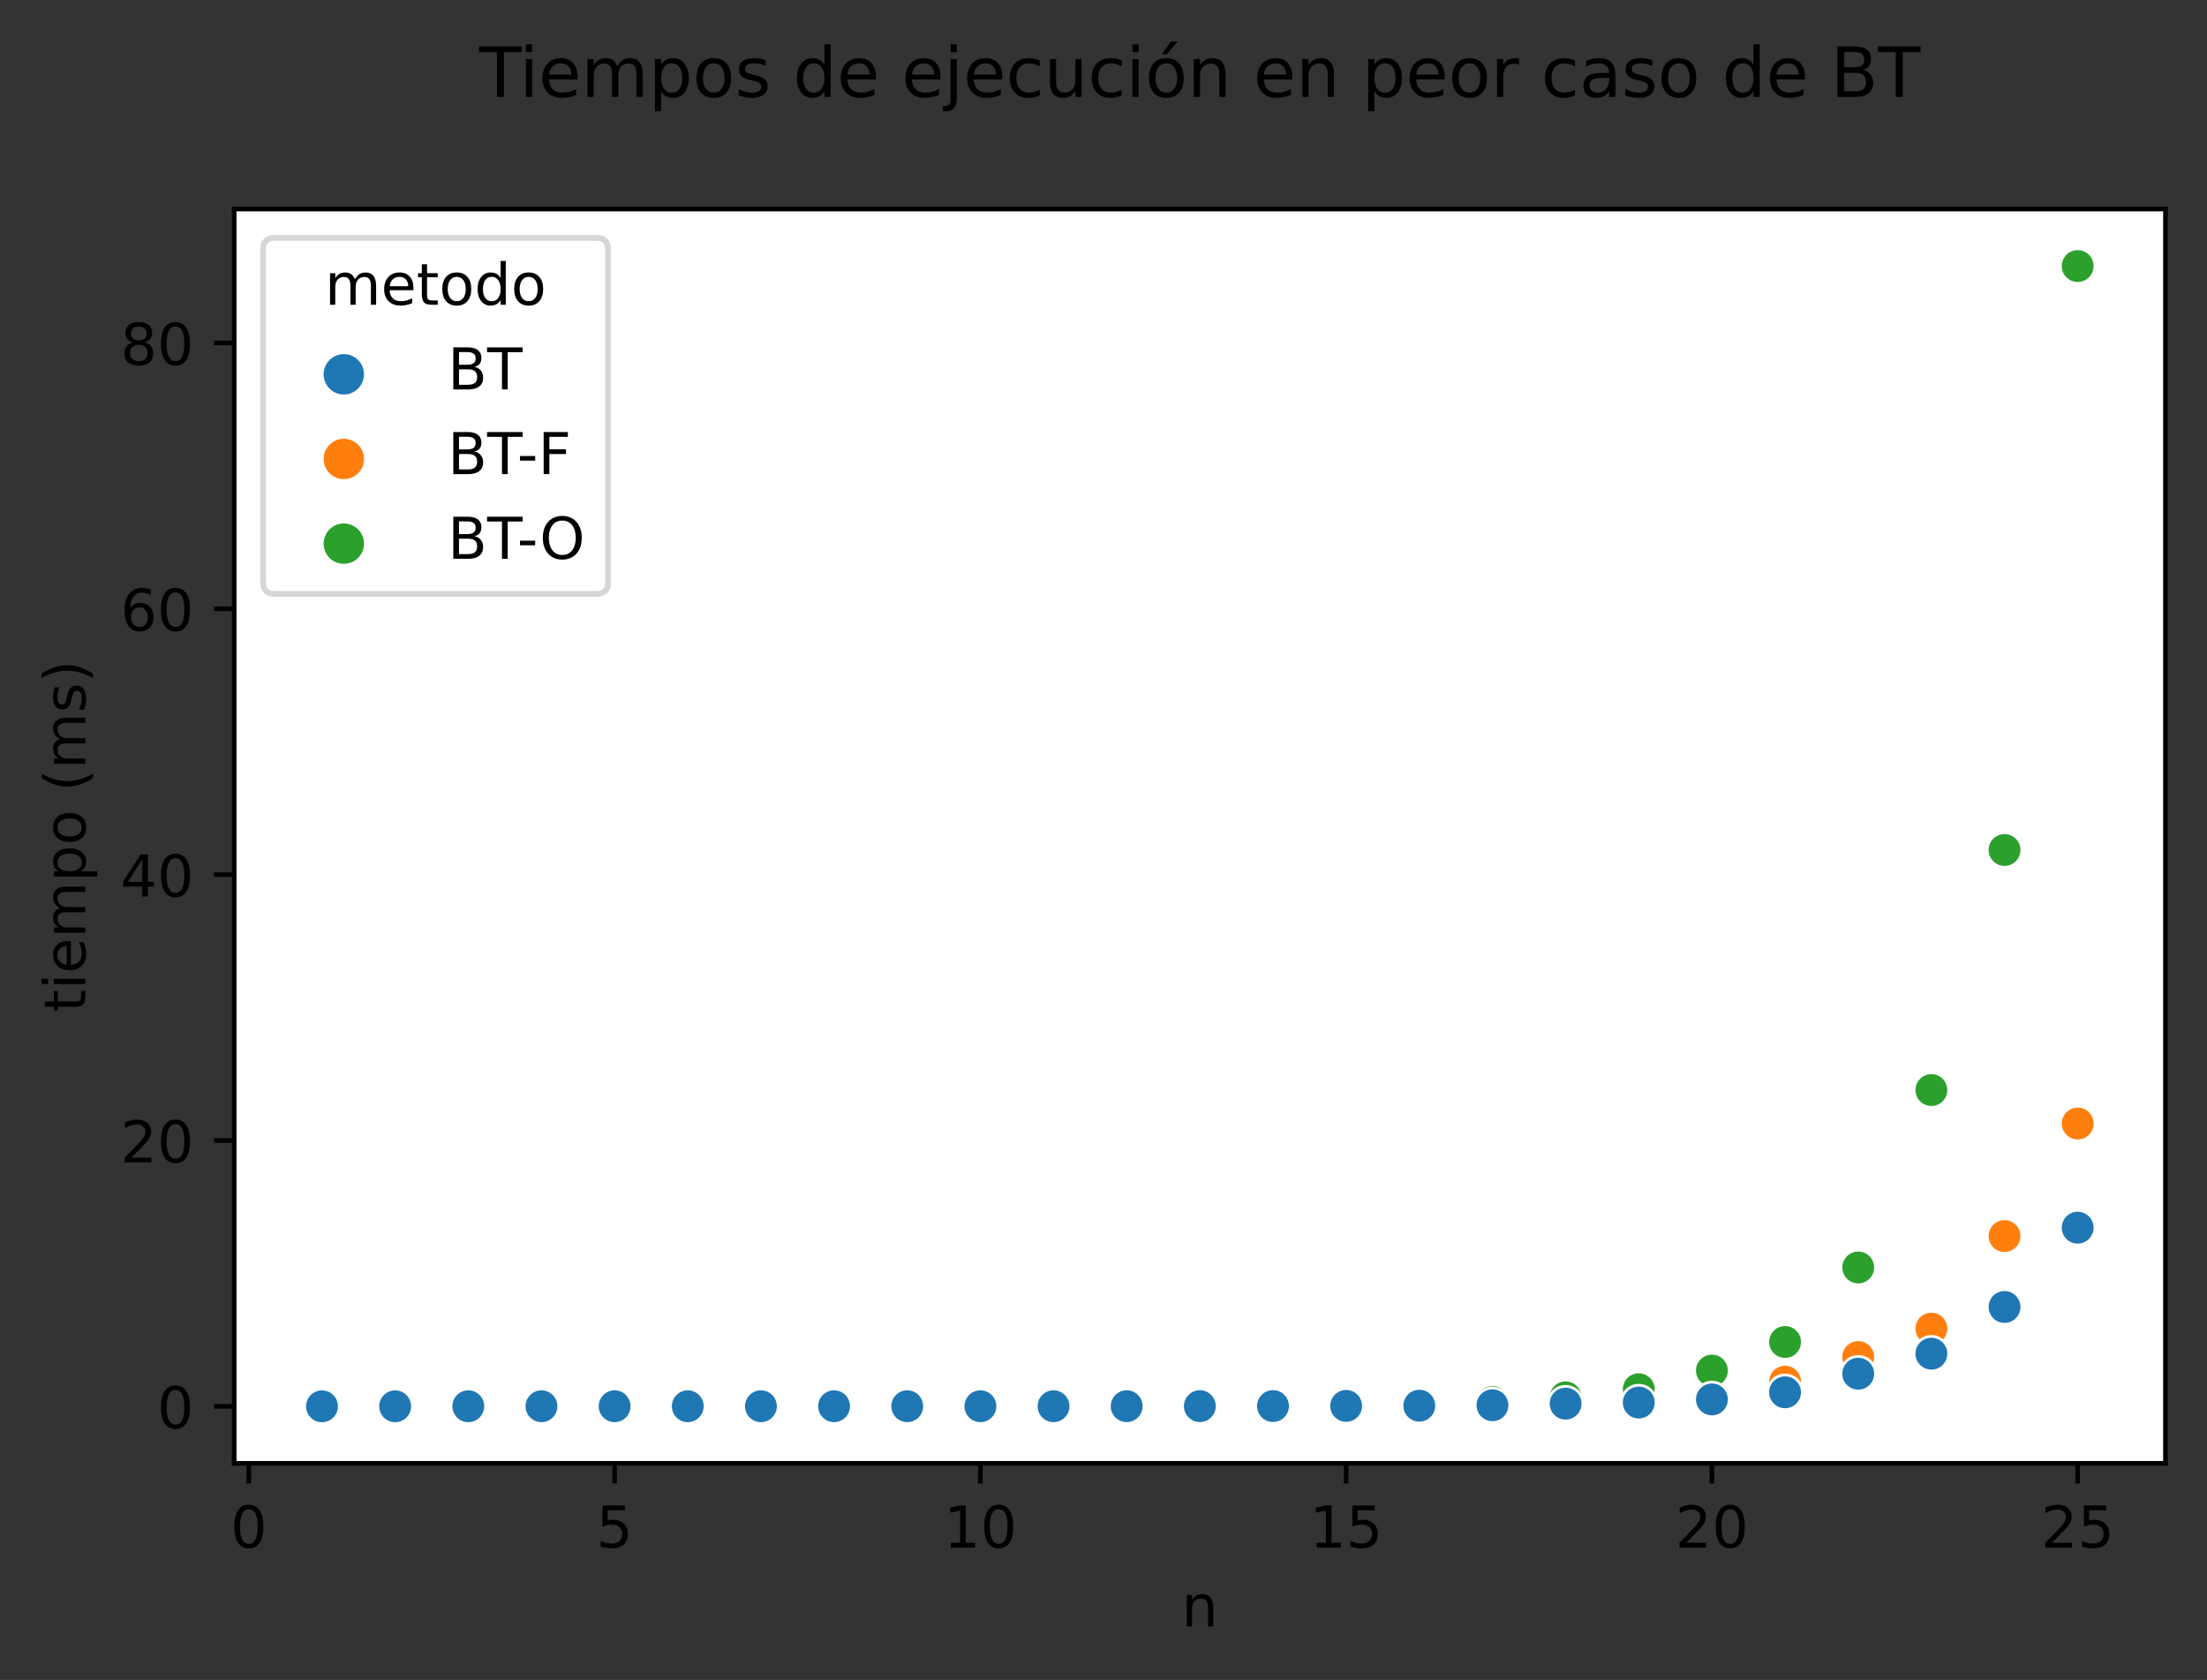 <?xml version="1.0" encoding="utf-8" standalone="no"?>
<!DOCTYPE svg PUBLIC "-//W3C//DTD SVG 1.1//EN"
  "http://www.w3.org/Graphics/SVG/1.1/DTD/svg11.dtd">
<!-- Created with matplotlib (https://matplotlib.org/) -->
<svg height="291.232pt" version="1.1" viewBox="0 0 382.603 291.232" width="382.603pt" xmlns="http://www.w3.org/2000/svg" xmlns:xlink="http://www.w3.org/1999/xlink">
 <rect x="0" y="0" width="382.603" height="291.232" fill="#333333" stroke="none"/>
 <defs>
  <style type="text/css">*{stroke-linecap:butt;stroke-linejoin:round;}</style>
 </defs>
 <g id="figure_1">
  <g id="patch_1">
   <path d="M 0 291.232 
L 382.603 291.232 
L 382.603 0 
L 0 0 
z
" style="fill:none;"/>
  </g>
  <g id="axes_1">
   <g id="patch_2">
    <path d="M 40.603 253.675 
L 375.403 253.675 
L 375.403 36.236 
L 40.603 36.236 
z
" style="fill:#ffffff;"/>
   </g>
   <g id="PathCollection_1">
    <defs>
     <path d="M 0 3 
C 0.796 3 1.559 2.684 2.121 2.121 
C 2.684 1.559 3 0.796 3 -0 
C 3 -0.796 2.684 -1.559 2.121 -2.121 
C 1.559 -2.684 0.796 -3 0 -3 
C -0.796 -3 -1.559 -2.684 -2.121 -2.121 
C -2.684 -1.559 -3 -0.796 -3 0 
C -3 0.796 -2.684 1.559 -2.121 2.121 
C -1.559 2.684 -0.796 3 0 3 
z
" id="C0_0_7892141ce8"/>
    </defs>
    <g clip-path="url(#p5da72003fa)">
     <use style="fill:#1f77b4;stroke:#ffffff;stroke-width:0.48;" x="55.821" xlink:href="#C0_0_7892141ce8" y="243.792"/>
    </g>
    <g clip-path="url(#p5da72003fa)">
     <use style="fill:#1f77b4;stroke:#ffffff;stroke-width:0.48;" x="68.503" xlink:href="#C0_0_7892141ce8" y="243.792"/>
    </g>
    <g clip-path="url(#p5da72003fa)">
     <use style="fill:#1f77b4;stroke:#ffffff;stroke-width:0.48;" x="81.185" xlink:href="#C0_0_7892141ce8" y="243.78"/>
    </g>
    <g clip-path="url(#p5da72003fa)">
     <use style="fill:#1f77b4;stroke:#ffffff;stroke-width:0.48;" x="93.867" xlink:href="#C0_0_7892141ce8" y="243.779"/>
    </g>
    <g clip-path="url(#p5da72003fa)">
     <use style="fill:#1f77b4;stroke:#ffffff;stroke-width:0.48;" x="106.549" xlink:href="#C0_0_7892141ce8" y="243.78"/>
    </g>
    <g clip-path="url(#p5da72003fa)">
     <use style="fill:#1f77b4;stroke:#ffffff;stroke-width:0.48;" x="119.23" xlink:href="#C0_0_7892141ce8" y="243.778"/>
    </g>
    <g clip-path="url(#p5da72003fa)">
     <use style="fill:#1f77b4;stroke:#ffffff;stroke-width:0.48;" x="131.912" xlink:href="#C0_0_7892141ce8" y="243.779"/>
    </g>
    <g clip-path="url(#p5da72003fa)">
     <use style="fill:#1f77b4;stroke:#ffffff;stroke-width:0.48;" x="144.594" xlink:href="#C0_0_7892141ce8" y="243.779"/>
    </g>
    <g clip-path="url(#p5da72003fa)">
     <use style="fill:#1f77b4;stroke:#ffffff;stroke-width:0.48;" x="157.276" xlink:href="#C0_0_7892141ce8" y="243.778"/>
    </g>
    <g clip-path="url(#p5da72003fa)">
     <use style="fill:#1f77b4;stroke:#ffffff;stroke-width:0.48;" x="169.958" xlink:href="#C0_0_7892141ce8" y="243.776"/>
    </g>
    <g clip-path="url(#p5da72003fa)">
     <use style="fill:#1f77b4;stroke:#ffffff;stroke-width:0.48;" x="182.639" xlink:href="#C0_0_7892141ce8" y="243.774"/>
    </g>
    <g clip-path="url(#p5da72003fa)">
     <use style="fill:#1f77b4;stroke:#ffffff;stroke-width:0.48;" x="195.321" xlink:href="#C0_0_7892141ce8" y="243.769"/>
    </g>
    <g clip-path="url(#p5da72003fa)">
     <use style="fill:#1f77b4;stroke:#ffffff;stroke-width:0.48;" x="208.003" xlink:href="#C0_0_7892141ce8" y="243.761"/>
    </g>
    <g clip-path="url(#p5da72003fa)">
     <use style="fill:#1f77b4;stroke:#ffffff;stroke-width:0.48;" x="220.685" xlink:href="#C0_0_7892141ce8" y="243.748"/>
    </g>
    <g clip-path="url(#p5da72003fa)">
     <use style="fill:#1f77b4;stroke:#ffffff;stroke-width:0.48;" x="233.367" xlink:href="#C0_0_7892141ce8" y="243.718"/>
    </g>
    <g clip-path="url(#p5da72003fa)">
     <use style="fill:#1f77b4;stroke:#ffffff;stroke-width:0.48;" x="246.049" xlink:href="#C0_0_7892141ce8" y="243.68"/>
    </g>
    <g clip-path="url(#p5da72003fa)">
     <use style="fill:#1f77b4;stroke:#ffffff;stroke-width:0.48;" x="258.73" xlink:href="#C0_0_7892141ce8" y="243.609"/>
    </g>
    <g clip-path="url(#p5da72003fa)">
     <use style="fill:#1f77b4;stroke:#ffffff;stroke-width:0.48;" x="271.412" xlink:href="#C0_0_7892141ce8" y="243.33"/>
    </g>
    <g clip-path="url(#p5da72003fa)">
     <use style="fill:#1f77b4;stroke:#ffffff;stroke-width:0.48;" x="284.094" xlink:href="#C0_0_7892141ce8" y="243.141"/>
    </g>
    <g clip-path="url(#p5da72003fa)">
     <use style="fill:#1f77b4;stroke:#ffffff;stroke-width:0.48;" x="296.776" xlink:href="#C0_0_7892141ce8" y="242.599"/>
    </g>
    <g clip-path="url(#p5da72003fa)">
     <use style="fill:#1f77b4;stroke:#ffffff;stroke-width:0.48;" x="309.458" xlink:href="#C0_0_7892141ce8" y="241.36"/>
    </g>
    <g clip-path="url(#p5da72003fa)">
     <use style="fill:#1f77b4;stroke:#ffffff;stroke-width:0.48;" x="322.139" xlink:href="#C0_0_7892141ce8" y="238.126"/>
    </g>
    <g clip-path="url(#p5da72003fa)">
     <use style="fill:#1f77b4;stroke:#ffffff;stroke-width:0.48;" x="334.821" xlink:href="#C0_0_7892141ce8" y="234.574"/>
    </g>
    <g clip-path="url(#p5da72003fa)">
     <use style="fill:#1f77b4;stroke:#ffffff;stroke-width:0.48;" x="347.503" xlink:href="#C0_0_7892141ce8" y="226.508"/>
    </g>
    <g clip-path="url(#p5da72003fa)">
     <use style="fill:#1f77b4;stroke:#ffffff;stroke-width:0.48;" x="360.185" xlink:href="#C0_0_7892141ce8" y="212.529"/>
    </g>
    <g clip-path="url(#p5da72003fa)">
     <use style="fill:#1f77b4;stroke:#ffffff;stroke-width:0.48;" x="55.821" xlink:href="#C0_0_7892141ce8" y="243.792"/>
    </g>
    <g clip-path="url(#p5da72003fa)">
     <use style="fill:#ff7f0e;stroke:#ffffff;stroke-width:0.48;" x="55.821" xlink:href="#C0_0_7892141ce8" y="243.792"/>
    </g>
    <g clip-path="url(#p5da72003fa)">
     <use style="fill:#2ca02c;stroke:#ffffff;stroke-width:0.48;" x="55.821" xlink:href="#C0_0_7892141ce8" y="243.792"/>
    </g>
    <g clip-path="url(#p5da72003fa)">
     <use style="fill:#1f77b4;stroke:#ffffff;stroke-width:0.48;" x="68.503" xlink:href="#C0_0_7892141ce8" y="243.792"/>
    </g>
    <g clip-path="url(#p5da72003fa)">
     <use style="fill:#ff7f0e;stroke:#ffffff;stroke-width:0.48;" x="68.503" xlink:href="#C0_0_7892141ce8" y="243.792"/>
    </g>
    <g clip-path="url(#p5da72003fa)">
     <use style="fill:#2ca02c;stroke:#ffffff;stroke-width:0.48;" x="68.503" xlink:href="#C0_0_7892141ce8" y="243.791"/>
    </g>
    <g clip-path="url(#p5da72003fa)">
     <use style="fill:#1f77b4;stroke:#ffffff;stroke-width:0.48;" x="81.185" xlink:href="#C0_0_7892141ce8" y="243.781"/>
    </g>
    <g clip-path="url(#p5da72003fa)">
     <use style="fill:#ff7f0e;stroke:#ffffff;stroke-width:0.48;" x="81.185" xlink:href="#C0_0_7892141ce8" y="243.78"/>
    </g>
    <g clip-path="url(#p5da72003fa)">
     <use style="fill:#2ca02c;stroke:#ffffff;stroke-width:0.48;" x="81.185" xlink:href="#C0_0_7892141ce8" y="243.781"/>
    </g>
    <g clip-path="url(#p5da72003fa)">
     <use style="fill:#1f77b4;stroke:#ffffff;stroke-width:0.48;" x="93.867" xlink:href="#C0_0_7892141ce8" y="243.78"/>
    </g>
    <g clip-path="url(#p5da72003fa)">
     <use style="fill:#ff7f0e;stroke:#ffffff;stroke-width:0.48;" x="93.867" xlink:href="#C0_0_7892141ce8" y="243.781"/>
    </g>
    <g clip-path="url(#p5da72003fa)">
     <use style="fill:#2ca02c;stroke:#ffffff;stroke-width:0.48;" x="93.867" xlink:href="#C0_0_7892141ce8" y="243.78"/>
    </g>
    <g clip-path="url(#p5da72003fa)">
     <use style="fill:#1f77b4;stroke:#ffffff;stroke-width:0.48;" x="106.549" xlink:href="#C0_0_7892141ce8" y="243.781"/>
    </g>
    <g clip-path="url(#p5da72003fa)">
     <use style="fill:#ff7f0e;stroke:#ffffff;stroke-width:0.48;" x="106.549" xlink:href="#C0_0_7892141ce8" y="243.781"/>
    </g>
    <g clip-path="url(#p5da72003fa)">
     <use style="fill:#2ca02c;stroke:#ffffff;stroke-width:0.48;" x="106.549" xlink:href="#C0_0_7892141ce8" y="243.778"/>
    </g>
    <g clip-path="url(#p5da72003fa)">
     <use style="fill:#1f77b4;stroke:#ffffff;stroke-width:0.48;" x="119.23" xlink:href="#C0_0_7892141ce8" y="243.778"/>
    </g>
    <g clip-path="url(#p5da72003fa)">
     <use style="fill:#ff7f0e;stroke:#ffffff;stroke-width:0.48;" x="119.23" xlink:href="#C0_0_7892141ce8" y="243.78"/>
    </g>
    <g clip-path="url(#p5da72003fa)">
     <use style="fill:#2ca02c;stroke:#ffffff;stroke-width:0.48;" x="119.23" xlink:href="#C0_0_7892141ce8" y="243.779"/>
    </g>
    <g clip-path="url(#p5da72003fa)">
     <use style="fill:#1f77b4;stroke:#ffffff;stroke-width:0.48;" x="131.912" xlink:href="#C0_0_7892141ce8" y="243.779"/>
    </g>
    <g clip-path="url(#p5da72003fa)">
     <use style="fill:#ff7f0e;stroke:#ffffff;stroke-width:0.48;" x="131.912" xlink:href="#C0_0_7892141ce8" y="243.778"/>
    </g>
    <g clip-path="url(#p5da72003fa)">
     <use style="fill:#2ca02c;stroke:#ffffff;stroke-width:0.48;" x="131.912" xlink:href="#C0_0_7892141ce8" y="243.777"/>
    </g>
    <g clip-path="url(#p5da72003fa)">
     <use style="fill:#1f77b4;stroke:#ffffff;stroke-width:0.48;" x="144.594" xlink:href="#C0_0_7892141ce8" y="243.779"/>
    </g>
    <g clip-path="url(#p5da72003fa)">
     <use style="fill:#ff7f0e;stroke:#ffffff;stroke-width:0.48;" x="144.594" xlink:href="#C0_0_7892141ce8" y="243.779"/>
    </g>
    <g clip-path="url(#p5da72003fa)">
     <use style="fill:#2ca02c;stroke:#ffffff;stroke-width:0.48;" x="144.594" xlink:href="#C0_0_7892141ce8" y="243.778"/>
    </g>
    <g clip-path="url(#p5da72003fa)">
     <use style="fill:#1f77b4;stroke:#ffffff;stroke-width:0.48;" x="157.276" xlink:href="#C0_0_7892141ce8" y="243.777"/>
    </g>
    <g clip-path="url(#p5da72003fa)">
     <use style="fill:#ff7f0e;stroke:#ffffff;stroke-width:0.48;" x="157.276" xlink:href="#C0_0_7892141ce8" y="243.778"/>
    </g>
    <g clip-path="url(#p5da72003fa)">
     <use style="fill:#2ca02c;stroke:#ffffff;stroke-width:0.48;" x="157.276" xlink:href="#C0_0_7892141ce8" y="243.776"/>
    </g>
    <g clip-path="url(#p5da72003fa)">
     <use style="fill:#1f77b4;stroke:#ffffff;stroke-width:0.48;" x="169.958" xlink:href="#C0_0_7892141ce8" y="243.775"/>
    </g>
    <g clip-path="url(#p5da72003fa)">
     <use style="fill:#ff7f0e;stroke:#ffffff;stroke-width:0.48;" x="169.958" xlink:href="#C0_0_7892141ce8" y="243.774"/>
    </g>
    <g clip-path="url(#p5da72003fa)">
     <use style="fill:#2ca02c;stroke:#ffffff;stroke-width:0.48;" x="169.958" xlink:href="#C0_0_7892141ce8" y="243.772"/>
    </g>
    <g clip-path="url(#p5da72003fa)">
     <use style="fill:#1f77b4;stroke:#ffffff;stroke-width:0.48;" x="182.639" xlink:href="#C0_0_7892141ce8" y="243.774"/>
    </g>
    <g clip-path="url(#p5da72003fa)">
     <use style="fill:#ff7f0e;stroke:#ffffff;stroke-width:0.48;" x="182.639" xlink:href="#C0_0_7892141ce8" y="243.773"/>
    </g>
    <g clip-path="url(#p5da72003fa)">
     <use style="fill:#2ca02c;stroke:#ffffff;stroke-width:0.48;" x="182.639" xlink:href="#C0_0_7892141ce8" y="243.766"/>
    </g>
    <g clip-path="url(#p5da72003fa)">
     <use style="fill:#1f77b4;stroke:#ffffff;stroke-width:0.48;" x="195.321" xlink:href="#C0_0_7892141ce8" y="243.768"/>
    </g>
    <g clip-path="url(#p5da72003fa)">
     <use style="fill:#ff7f0e;stroke:#ffffff;stroke-width:0.48;" x="195.321" xlink:href="#C0_0_7892141ce8" y="243.769"/>
    </g>
    <g clip-path="url(#p5da72003fa)">
     <use style="fill:#2ca02c;stroke:#ffffff;stroke-width:0.48;" x="195.321" xlink:href="#C0_0_7892141ce8" y="243.75"/>
    </g>
    <g clip-path="url(#p5da72003fa)">
     <use style="fill:#1f77b4;stroke:#ffffff;stroke-width:0.48;" x="208.003" xlink:href="#C0_0_7892141ce8" y="243.762"/>
    </g>
    <g clip-path="url(#p5da72003fa)">
     <use style="fill:#ff7f0e;stroke:#ffffff;stroke-width:0.48;" x="208.003" xlink:href="#C0_0_7892141ce8" y="243.756"/>
    </g>
    <g clip-path="url(#p5da72003fa)">
     <use style="fill:#2ca02c;stroke:#ffffff;stroke-width:0.48;" x="208.003" xlink:href="#C0_0_7892141ce8" y="243.726"/>
    </g>
    <g clip-path="url(#p5da72003fa)">
     <use style="fill:#1f77b4;stroke:#ffffff;stroke-width:0.48;" x="220.685" xlink:href="#C0_0_7892141ce8" y="243.747"/>
    </g>
    <g clip-path="url(#p5da72003fa)">
     <use style="fill:#ff7f0e;stroke:#ffffff;stroke-width:0.48;" x="220.685" xlink:href="#C0_0_7892141ce8" y="243.734"/>
    </g>
    <g clip-path="url(#p5da72003fa)">
     <use style="fill:#2ca02c;stroke:#ffffff;stroke-width:0.48;" x="220.685" xlink:href="#C0_0_7892141ce8" y="243.685"/>
    </g>
    <g clip-path="url(#p5da72003fa)">
     <use style="fill:#1f77b4;stroke:#ffffff;stroke-width:0.48;" x="233.367" xlink:href="#C0_0_7892141ce8" y="243.719"/>
    </g>
    <g clip-path="url(#p5da72003fa)">
     <use style="fill:#ff7f0e;stroke:#ffffff;stroke-width:0.48;" x="233.367" xlink:href="#C0_0_7892141ce8" y="243.696"/>
    </g>
    <g clip-path="url(#p5da72003fa)">
     <use style="fill:#2ca02c;stroke:#ffffff;stroke-width:0.48;" x="233.367" xlink:href="#C0_0_7892141ce8" y="243.58"/>
    </g>
    <g clip-path="url(#p5da72003fa)">
     <use style="fill:#1f77b4;stroke:#ffffff;stroke-width:0.48;" x="246.049" xlink:href="#C0_0_7892141ce8" y="243.681"/>
    </g>
    <g clip-path="url(#p5da72003fa)">
     <use style="fill:#ff7f0e;stroke:#ffffff;stroke-width:0.48;" x="246.049" xlink:href="#C0_0_7892141ce8" y="243.644"/>
    </g>
    <g clip-path="url(#p5da72003fa)">
     <use style="fill:#2ca02c;stroke:#ffffff;stroke-width:0.48;" x="246.049" xlink:href="#C0_0_7892141ce8" y="243.372"/>
    </g>
    <g clip-path="url(#p5da72003fa)">
     <use style="fill:#1f77b4;stroke:#ffffff;stroke-width:0.48;" x="258.73" xlink:href="#C0_0_7892141ce8" y="243.611"/>
    </g>
    <g clip-path="url(#p5da72003fa)">
     <use style="fill:#ff7f0e;stroke:#ffffff;stroke-width:0.48;" x="258.73" xlink:href="#C0_0_7892141ce8" y="243.512"/>
    </g>
    <g clip-path="url(#p5da72003fa)">
     <use style="fill:#2ca02c;stroke:#ffffff;stroke-width:0.48;" x="258.73" xlink:href="#C0_0_7892141ce8" y="243.027"/>
    </g>
    <g clip-path="url(#p5da72003fa)">
     <use style="fill:#1f77b4;stroke:#ffffff;stroke-width:0.48;" x="271.412" xlink:href="#C0_0_7892141ce8" y="243.327"/>
    </g>
    <g clip-path="url(#p5da72003fa)">
     <use style="fill:#ff7f0e;stroke:#ffffff;stroke-width:0.48;" x="271.412" xlink:href="#C0_0_7892141ce8" y="243.13"/>
    </g>
    <g clip-path="url(#p5da72003fa)">
     <use style="fill:#2ca02c;stroke:#ffffff;stroke-width:0.48;" x="271.412" xlink:href="#C0_0_7892141ce8" y="242.239"/>
    </g>
    <g clip-path="url(#p5da72003fa)">
     <use style="fill:#1f77b4;stroke:#ffffff;stroke-width:0.48;" x="284.094" xlink:href="#C0_0_7892141ce8" y="243.139"/>
    </g>
    <g clip-path="url(#p5da72003fa)">
     <use style="fill:#ff7f0e;stroke:#ffffff;stroke-width:0.48;" x="284.094" xlink:href="#C0_0_7892141ce8" y="242.708"/>
    </g>
    <g clip-path="url(#p5da72003fa)">
     <use style="fill:#2ca02c;stroke:#ffffff;stroke-width:0.48;" x="284.094" xlink:href="#C0_0_7892141ce8" y="240.83"/>
    </g>
    <g clip-path="url(#p5da72003fa)">
     <use style="fill:#1f77b4;stroke:#ffffff;stroke-width:0.48;" x="296.776" xlink:href="#C0_0_7892141ce8" y="242.6"/>
    </g>
    <g clip-path="url(#p5da72003fa)">
     <use style="fill:#ff7f0e;stroke:#ffffff;stroke-width:0.48;" x="296.776" xlink:href="#C0_0_7892141ce8" y="241.983"/>
    </g>
    <g clip-path="url(#p5da72003fa)">
     <use style="fill:#2ca02c;stroke:#ffffff;stroke-width:0.48;" x="296.776" xlink:href="#C0_0_7892141ce8" y="237.596"/>
    </g>
    <g clip-path="url(#p5da72003fa)">
     <use style="fill:#1f77b4;stroke:#ffffff;stroke-width:0.48;" x="309.458" xlink:href="#C0_0_7892141ce8" y="241.355"/>
    </g>
    <g clip-path="url(#p5da72003fa)">
     <use style="fill:#ff7f0e;stroke:#ffffff;stroke-width:0.48;" x="309.458" xlink:href="#C0_0_7892141ce8" y="239.52"/>
    </g>
    <g clip-path="url(#p5da72003fa)">
     <use style="fill:#2ca02c;stroke:#ffffff;stroke-width:0.48;" x="309.458" xlink:href="#C0_0_7892141ce8" y="232.637"/>
    </g>
    <g clip-path="url(#p5da72003fa)">
     <use style="fill:#1f77b4;stroke:#ffffff;stroke-width:0.48;" x="322.139" xlink:href="#C0_0_7892141ce8" y="238.137"/>
    </g>
    <g clip-path="url(#p5da72003fa)">
     <use style="fill:#ff7f0e;stroke:#ffffff;stroke-width:0.48;" x="322.139" xlink:href="#C0_0_7892141ce8" y="235.247"/>
    </g>
    <g clip-path="url(#p5da72003fa)">
     <use style="fill:#2ca02c;stroke:#ffffff;stroke-width:0.48;" x="322.139" xlink:href="#C0_0_7892141ce8" y="219.724"/>
    </g>
    <g clip-path="url(#p5da72003fa)">
     <use style="fill:#1f77b4;stroke:#ffffff;stroke-width:0.48;" x="334.821" xlink:href="#C0_0_7892141ce8" y="234.639"/>
    </g>
    <g clip-path="url(#p5da72003fa)">
     <use style="fill:#ff7f0e;stroke:#ffffff;stroke-width:0.48;" x="334.821" xlink:href="#C0_0_7892141ce8" y="230.321"/>
    </g>
    <g clip-path="url(#p5da72003fa)">
     <use style="fill:#2ca02c;stroke:#ffffff;stroke-width:0.48;" x="334.821" xlink:href="#C0_0_7892141ce8" y="188.964"/>
    </g>
    <g clip-path="url(#p5da72003fa)">
     <use style="fill:#1f77b4;stroke:#ffffff;stroke-width:0.48;" x="347.503" xlink:href="#C0_0_7892141ce8" y="226.53"/>
    </g>
    <g clip-path="url(#p5da72003fa)">
     <use style="fill:#ff7f0e;stroke:#ffffff;stroke-width:0.48;" x="347.503" xlink:href="#C0_0_7892141ce8" y="214.281"/>
    </g>
    <g clip-path="url(#p5da72003fa)">
     <use style="fill:#2ca02c;stroke:#ffffff;stroke-width:0.48;" x="347.503" xlink:href="#C0_0_7892141ce8" y="147.35"/>
    </g>
    <g clip-path="url(#p5da72003fa)">
     <use style="fill:#1f77b4;stroke:#ffffff;stroke-width:0.48;" x="360.185" xlink:href="#C0_0_7892141ce8" y="212.878"/>
    </g>
    <g clip-path="url(#p5da72003fa)">
     <use style="fill:#ff7f0e;stroke:#ffffff;stroke-width:0.48;" x="360.185" xlink:href="#C0_0_7892141ce8" y="194.768"/>
    </g>
    <g clip-path="url(#p5da72003fa)">
     <use style="fill:#2ca02c;stroke:#ffffff;stroke-width:0.48;" x="360.185" xlink:href="#C0_0_7892141ce8" y="46.119"/>
    </g>
    <g clip-path="url(#p5da72003fa)">
     <use style="fill:#1f77b4;stroke:#ffffff;stroke-width:0.48;" x="55.821" xlink:href="#C0_0_7892141ce8" y="243.792"/>
    </g>
    <g clip-path="url(#p5da72003fa)">
     <use style="fill:#1f77b4;stroke:#ffffff;stroke-width:0.48;" x="68.503" xlink:href="#C0_0_7892141ce8" y="243.792"/>
    </g>
    <g clip-path="url(#p5da72003fa)">
     <use style="fill:#1f77b4;stroke:#ffffff;stroke-width:0.48;" x="81.185" xlink:href="#C0_0_7892141ce8" y="243.781"/>
    </g>
    <g clip-path="url(#p5da72003fa)">
     <use style="fill:#1f77b4;stroke:#ffffff;stroke-width:0.48;" x="93.867" xlink:href="#C0_0_7892141ce8" y="243.781"/>
    </g>
    <g clip-path="url(#p5da72003fa)">
     <use style="fill:#1f77b4;stroke:#ffffff;stroke-width:0.48;" x="106.549" xlink:href="#C0_0_7892141ce8" y="243.781"/>
    </g>
    <g clip-path="url(#p5da72003fa)">
     <use style="fill:#1f77b4;stroke:#ffffff;stroke-width:0.48;" x="119.23" xlink:href="#C0_0_7892141ce8" y="243.779"/>
    </g>
    <g clip-path="url(#p5da72003fa)">
     <use style="fill:#1f77b4;stroke:#ffffff;stroke-width:0.48;" x="131.912" xlink:href="#C0_0_7892141ce8" y="243.779"/>
    </g>
    <g clip-path="url(#p5da72003fa)">
     <use style="fill:#1f77b4;stroke:#ffffff;stroke-width:0.48;" x="144.594" xlink:href="#C0_0_7892141ce8" y="243.777"/>
    </g>
    <g clip-path="url(#p5da72003fa)">
     <use style="fill:#1f77b4;stroke:#ffffff;stroke-width:0.48;" x="157.276" xlink:href="#C0_0_7892141ce8" y="243.777"/>
    </g>
    <g clip-path="url(#p5da72003fa)">
     <use style="fill:#1f77b4;stroke:#ffffff;stroke-width:0.48;" x="169.958" xlink:href="#C0_0_7892141ce8" y="243.776"/>
    </g>
    <g clip-path="url(#p5da72003fa)">
     <use style="fill:#1f77b4;stroke:#ffffff;stroke-width:0.48;" x="182.639" xlink:href="#C0_0_7892141ce8" y="243.775"/>
    </g>
    <g clip-path="url(#p5da72003fa)">
     <use style="fill:#1f77b4;stroke:#ffffff;stroke-width:0.48;" x="195.321" xlink:href="#C0_0_7892141ce8" y="243.77"/>
    </g>
    <g clip-path="url(#p5da72003fa)">
     <use style="fill:#1f77b4;stroke:#ffffff;stroke-width:0.48;" x="208.003" xlink:href="#C0_0_7892141ce8" y="243.763"/>
    </g>
    <g clip-path="url(#p5da72003fa)">
     <use style="fill:#1f77b4;stroke:#ffffff;stroke-width:0.48;" x="220.685" xlink:href="#C0_0_7892141ce8" y="243.747"/>
    </g>
    <g clip-path="url(#p5da72003fa)">
     <use style="fill:#1f77b4;stroke:#ffffff;stroke-width:0.48;" x="233.367" xlink:href="#C0_0_7892141ce8" y="243.719"/>
    </g>
    <g clip-path="url(#p5da72003fa)">
     <use style="fill:#1f77b4;stroke:#ffffff;stroke-width:0.48;" x="246.049" xlink:href="#C0_0_7892141ce8" y="243.682"/>
    </g>
    <g clip-path="url(#p5da72003fa)">
     <use style="fill:#1f77b4;stroke:#ffffff;stroke-width:0.48;" x="258.73" xlink:href="#C0_0_7892141ce8" y="243.611"/>
    </g>
    <g clip-path="url(#p5da72003fa)">
     <use style="fill:#1f77b4;stroke:#ffffff;stroke-width:0.48;" x="271.412" xlink:href="#C0_0_7892141ce8" y="243.33"/>
    </g>
    <g clip-path="url(#p5da72003fa)">
     <use style="fill:#1f77b4;stroke:#ffffff;stroke-width:0.48;" x="284.094" xlink:href="#C0_0_7892141ce8" y="243.14"/>
    </g>
    <g clip-path="url(#p5da72003fa)">
     <use style="fill:#1f77b4;stroke:#ffffff;stroke-width:0.48;" x="296.776" xlink:href="#C0_0_7892141ce8" y="242.599"/>
    </g>
    <g clip-path="url(#p5da72003fa)">
     <use style="fill:#1f77b4;stroke:#ffffff;stroke-width:0.48;" x="309.458" xlink:href="#C0_0_7892141ce8" y="241.364"/>
    </g>
    <g clip-path="url(#p5da72003fa)">
     <use style="fill:#1f77b4;stroke:#ffffff;stroke-width:0.48;" x="322.139" xlink:href="#C0_0_7892141ce8" y="238.142"/>
    </g>
    <g clip-path="url(#p5da72003fa)">
     <use style="fill:#1f77b4;stroke:#ffffff;stroke-width:0.48;" x="334.821" xlink:href="#C0_0_7892141ce8" y="234.672"/>
    </g>
    <g clip-path="url(#p5da72003fa)">
     <use style="fill:#1f77b4;stroke:#ffffff;stroke-width:0.48;" x="347.503" xlink:href="#C0_0_7892141ce8" y="226.572"/>
    </g>
    <g clip-path="url(#p5da72003fa)">
     <use style="fill:#1f77b4;stroke:#ffffff;stroke-width:0.48;" x="360.185" xlink:href="#C0_0_7892141ce8" y="212.827"/>
    </g>
   </g>
   <g id="PathCollection_2"/>
   <g id="PathCollection_3"/>
   <g id="PathCollection_4"/>
   <g id="matplotlib.axis_1">
    <g id="xtick_1">
     <g id="line2d_1">
      <defs>
       <path d="M 0 0 
L 0 3.5 
" id="mbe80f7c905" style="stroke:#000000;stroke-width:0.8;"/>
      </defs>
      <g>
       <use style="stroke:#000000;stroke-width:0.8;" x="43.139" xlink:href="#mbe80f7c905" y="253.675"/>
      </g>
     </g>
     <g id="text_1">
      <!-- 0 -->
      <g transform="translate(39.958 268.274)scale(0.1 -0.1)">
       <defs>
        <path d="M 31.781 66.406 
Q 24.172 66.406 20.328 58.906 
Q 16.5 51.422 16.5 36.375 
Q 16.5 21.391 20.328 13.891 
Q 24.172 6.391 31.781 6.391 
Q 39.453 6.391 43.281 13.891 
Q 47.125 21.391 47.125 36.375 
Q 47.125 51.422 43.281 58.906 
Q 39.453 66.406 31.781 66.406 
z
M 31.781 74.219 
Q 44.047 74.219 50.516 64.516 
Q 56.984 54.828 56.984 36.375 
Q 56.984 17.969 50.516 8.266 
Q 44.047 -1.422 31.781 -1.422 
Q 19.531 -1.422 13.062 8.266 
Q 6.594 17.969 6.594 36.375 
Q 6.594 54.828 13.062 64.516 
Q 19.531 74.219 31.781 74.219 
z
" id="DejaVuSans-48"/>
       </defs>
       <use xlink:href="#DejaVuSans-48"/>
      </g>
     </g>
    </g>
    <g id="xtick_2">
     <g id="line2d_2">
      <g>
       <use style="stroke:#000000;stroke-width:0.8;" x="106.549" xlink:href="#mbe80f7c905" y="253.675"/>
      </g>
     </g>
     <g id="text_2">
      <!-- 5 -->
      <g transform="translate(103.367 268.274)scale(0.1 -0.1)">
       <defs>
        <path d="M 10.797 72.906 
L 49.516 72.906 
L 49.516 64.594 
L 19.828 64.594 
L 19.828 46.734 
Q 21.969 47.469 24.109 47.828 
Q 26.266 48.188 28.422 48.188 
Q 40.625 48.188 47.75 41.5 
Q 54.891 34.812 54.891 23.391 
Q 54.891 11.625 47.562 5.094 
Q 40.234 -1.422 26.906 -1.422 
Q 22.312 -1.422 17.547 -0.641 
Q 12.797 0.141 7.719 1.703 
L 7.719 11.625 
Q 12.109 9.234 16.797 8.062 
Q 21.484 6.891 26.703 6.891 
Q 35.156 6.891 40.078 11.328 
Q 45.016 15.766 45.016 23.391 
Q 45.016 31 40.078 35.438 
Q 35.156 39.891 26.703 39.891 
Q 22.75 39.891 18.812 39.016 
Q 14.891 38.141 10.797 36.281 
z
" id="DejaVuSans-53"/>
       </defs>
       <use xlink:href="#DejaVuSans-53"/>
      </g>
     </g>
    </g>
    <g id="xtick_3">
     <g id="line2d_3">
      <g>
       <use style="stroke:#000000;stroke-width:0.8;" x="169.958" xlink:href="#mbe80f7c905" y="253.675"/>
      </g>
     </g>
     <g id="text_3">
      <!-- 10 -->
      <g transform="translate(163.595 268.274)scale(0.1 -0.1)">
       <defs>
        <path d="M 12.406 8.297 
L 28.516 8.297 
L 28.516 63.922 
L 10.984 60.406 
L 10.984 69.391 
L 28.422 72.906 
L 38.281 72.906 
L 38.281 8.297 
L 54.391 8.297 
L 54.391 0 
L 12.406 0 
z
" id="DejaVuSans-49"/>
       </defs>
       <use xlink:href="#DejaVuSans-49"/>
       <use x="63.623" xlink:href="#DejaVuSans-48"/>
      </g>
     </g>
    </g>
    <g id="xtick_4">
     <g id="line2d_4">
      <g>
       <use style="stroke:#000000;stroke-width:0.8;" x="233.367" xlink:href="#mbe80f7c905" y="253.675"/>
      </g>
     </g>
     <g id="text_4">
      <!-- 15 -->
      <g transform="translate(227.004 268.274)scale(0.1 -0.1)">
       <use xlink:href="#DejaVuSans-49"/>
       <use x="63.623" xlink:href="#DejaVuSans-53"/>
      </g>
     </g>
    </g>
    <g id="xtick_5">
     <g id="line2d_5">
      <g>
       <use style="stroke:#000000;stroke-width:0.8;" x="296.776" xlink:href="#mbe80f7c905" y="253.675"/>
      </g>
     </g>
     <g id="text_5">
      <!-- 20 -->
      <g transform="translate(290.413 268.274)scale(0.1 -0.1)">
       <defs>
        <path d="M 19.188 8.297 
L 53.609 8.297 
L 53.609 0 
L 7.328 0 
L 7.328 8.297 
Q 12.938 14.109 22.625 23.891 
Q 32.328 33.688 34.812 36.531 
Q 39.547 41.844 41.422 45.531 
Q 43.312 49.219 43.312 52.781 
Q 43.312 58.594 39.234 62.25 
Q 35.156 65.922 28.609 65.922 
Q 23.969 65.922 18.812 64.312 
Q 13.672 62.703 7.812 59.422 
L 7.812 69.391 
Q 13.766 71.781 18.938 73 
Q 24.125 74.219 28.422 74.219 
Q 39.75 74.219 46.484 68.547 
Q 53.219 62.891 53.219 53.422 
Q 53.219 48.922 51.531 44.891 
Q 49.859 40.875 45.406 35.406 
Q 44.188 33.984 37.641 27.219 
Q 31.109 20.453 19.188 8.297 
z
" id="DejaVuSans-50"/>
       </defs>
       <use xlink:href="#DejaVuSans-50"/>
       <use x="63.623" xlink:href="#DejaVuSans-48"/>
      </g>
     </g>
    </g>
    <g id="xtick_6">
     <g id="line2d_6">
      <g>
       <use style="stroke:#000000;stroke-width:0.8;" x="360.185" xlink:href="#mbe80f7c905" y="253.675"/>
      </g>
     </g>
     <g id="text_6">
      <!-- 25 -->
      <g transform="translate(353.822 268.274)scale(0.1 -0.1)">
       <use xlink:href="#DejaVuSans-50"/>
       <use x="63.623" xlink:href="#DejaVuSans-53"/>
      </g>
     </g>
    </g>
    <g id="text_7">
     <!-- n -->
     <g transform="translate(204.834 281.952)scale(0.1 -0.1)">
      <defs>
       <path d="M 54.891 33.016 
L 54.891 0 
L 45.906 0 
L 45.906 32.719 
Q 45.906 40.484 42.875 44.328 
Q 39.844 48.188 33.797 48.188 
Q 26.516 48.188 22.312 43.547 
Q 18.109 38.922 18.109 30.906 
L 18.109 0 
L 9.078 0 
L 9.078 54.688 
L 18.109 54.688 
L 18.109 46.188 
Q 21.344 51.125 25.703 53.562 
Q 30.078 56 35.797 56 
Q 45.219 56 50.047 50.172 
Q 54.891 44.344 54.891 33.016 
z
" id="DejaVuSans-110"/>
      </defs>
      <use xlink:href="#DejaVuSans-110"/>
     </g>
    </g>
   </g>
   <g id="matplotlib.axis_2">
    <g id="ytick_1">
     <g id="line2d_7">
      <defs>
       <path d="M 0 0 
L -3.5 0 
" id="m1a3ea4275c" style="stroke:#000000;stroke-width:0.8;"/>
      </defs>
      <g>
       <use style="stroke:#000000;stroke-width:0.8;" x="40.603" xlink:href="#m1a3ea4275c" y="243.794"/>
      </g>
     </g>
     <g id="text_8">
      <!-- 0 -->
      <g transform="translate(27.241 247.593)scale(0.1 -0.1)">
       <use xlink:href="#DejaVuSans-48"/>
      </g>
     </g>
    </g>
    <g id="ytick_2">
     <g id="line2d_8">
      <g>
       <use style="stroke:#000000;stroke-width:0.8;" x="40.603" xlink:href="#m1a3ea4275c" y="197.707"/>
      </g>
     </g>
     <g id="text_9">
      <!-- 20 -->
      <g transform="translate(20.878 201.506)scale(0.1 -0.1)">
       <use xlink:href="#DejaVuSans-50"/>
       <use x="63.623" xlink:href="#DejaVuSans-48"/>
      </g>
     </g>
    </g>
    <g id="ytick_3">
     <g id="line2d_9">
      <g>
       <use style="stroke:#000000;stroke-width:0.8;" x="40.603" xlink:href="#m1a3ea4275c" y="151.62"/>
      </g>
     </g>
     <g id="text_10">
      <!-- 40 -->
      <g transform="translate(20.878 155.419)scale(0.1 -0.1)">
       <defs>
        <path d="M 37.797 64.312 
L 12.891 25.391 
L 37.797 25.391 
z
M 35.203 72.906 
L 47.609 72.906 
L 47.609 25.391 
L 58.016 25.391 
L 58.016 17.188 
L 47.609 17.188 
L 47.609 0 
L 37.797 0 
L 37.797 17.188 
L 4.891 17.188 
L 4.891 26.703 
z
" id="DejaVuSans-52"/>
       </defs>
       <use xlink:href="#DejaVuSans-52"/>
       <use x="63.623" xlink:href="#DejaVuSans-48"/>
      </g>
     </g>
    </g>
    <g id="ytick_4">
     <g id="line2d_10">
      <g>
       <use style="stroke:#000000;stroke-width:0.8;" x="40.603" xlink:href="#m1a3ea4275c" y="105.533"/>
      </g>
     </g>
     <g id="text_11">
      <!-- 60 -->
      <g transform="translate(20.878 109.332)scale(0.1 -0.1)">
       <defs>
        <path d="M 33.016 40.375 
Q 26.375 40.375 22.484 35.828 
Q 18.609 31.297 18.609 23.391 
Q 18.609 15.531 22.484 10.953 
Q 26.375 6.391 33.016 6.391 
Q 39.656 6.391 43.531 10.953 
Q 47.406 15.531 47.406 23.391 
Q 47.406 31.297 43.531 35.828 
Q 39.656 40.375 33.016 40.375 
z
M 52.594 71.297 
L 52.594 62.312 
Q 48.875 64.062 45.094 64.984 
Q 41.312 65.922 37.594 65.922 
Q 27.828 65.922 22.672 59.328 
Q 17.531 52.734 16.797 39.406 
Q 19.672 43.656 24.016 45.922 
Q 28.375 48.188 33.594 48.188 
Q 44.578 48.188 50.953 41.516 
Q 57.328 34.859 57.328 23.391 
Q 57.328 12.156 50.688 5.359 
Q 44.047 -1.422 33.016 -1.422 
Q 20.359 -1.422 13.672 8.266 
Q 6.984 17.969 6.984 36.375 
Q 6.984 53.656 15.188 63.938 
Q 23.391 74.219 37.203 74.219 
Q 40.922 74.219 44.703 73.484 
Q 48.484 72.75 52.594 71.297 
z
" id="DejaVuSans-54"/>
       </defs>
       <use xlink:href="#DejaVuSans-54"/>
       <use x="63.623" xlink:href="#DejaVuSans-48"/>
      </g>
     </g>
    </g>
    <g id="ytick_5">
     <g id="line2d_11">
      <g>
       <use style="stroke:#000000;stroke-width:0.8;" x="40.603" xlink:href="#m1a3ea4275c" y="59.446"/>
      </g>
     </g>
     <g id="text_12">
      <!-- 80 -->
      <g transform="translate(20.878 63.245)scale(0.1 -0.1)">
       <defs>
        <path d="M 31.781 34.625 
Q 24.75 34.625 20.719 30.859 
Q 16.703 27.094 16.703 20.516 
Q 16.703 13.922 20.719 10.156 
Q 24.75 6.391 31.781 6.391 
Q 38.812 6.391 42.859 10.172 
Q 46.922 13.969 46.922 20.516 
Q 46.922 27.094 42.891 30.859 
Q 38.875 34.625 31.781 34.625 
z
M 21.922 38.812 
Q 15.578 40.375 12.031 44.719 
Q 8.5 49.078 8.5 55.328 
Q 8.5 64.062 14.719 69.141 
Q 20.953 74.219 31.781 74.219 
Q 42.672 74.219 48.875 69.141 
Q 55.078 64.062 55.078 55.328 
Q 55.078 49.078 51.531 44.719 
Q 48 40.375 41.703 38.812 
Q 48.828 37.156 52.797 32.312 
Q 56.781 27.484 56.781 20.516 
Q 56.781 9.906 50.312 4.234 
Q 43.844 -1.422 31.781 -1.422 
Q 19.734 -1.422 13.25 4.234 
Q 6.781 9.906 6.781 20.516 
Q 6.781 27.484 10.781 32.312 
Q 14.797 37.156 21.922 38.812 
z
M 18.312 54.391 
Q 18.312 48.734 21.844 45.562 
Q 25.391 42.391 31.781 42.391 
Q 38.141 42.391 41.719 45.562 
Q 45.312 48.734 45.312 54.391 
Q 45.312 60.062 41.719 63.234 
Q 38.141 66.406 31.781 66.406 
Q 25.391 66.406 21.844 63.234 
Q 18.312 60.062 18.312 54.391 
z
" id="DejaVuSans-56"/>
       </defs>
       <use xlink:href="#DejaVuSans-56"/>
       <use x="63.623" xlink:href="#DejaVuSans-48"/>
      </g>
     </g>
    </g>
    <g id="text_13">
     <!-- tiempo (ms) -->
     <g transform="translate(14.798 175.451)rotate(-90)scale(0.1 -0.1)">
      <defs>
       <path d="M 18.312 70.219 
L 18.312 54.688 
L 36.812 54.688 
L 36.812 47.703 
L 18.312 47.703 
L 18.312 18.016 
Q 18.312 11.328 20.141 9.422 
Q 21.969 7.516 27.594 7.516 
L 36.812 7.516 
L 36.812 0 
L 27.594 0 
Q 17.188 0 13.234 3.875 
Q 9.281 7.766 9.281 18.016 
L 9.281 47.703 
L 2.688 47.703 
L 2.688 54.688 
L 9.281 54.688 
L 9.281 70.219 
z
" id="DejaVuSans-116"/>
       <path d="M 9.422 54.688 
L 18.406 54.688 
L 18.406 0 
L 9.422 0 
z
M 9.422 75.984 
L 18.406 75.984 
L 18.406 64.594 
L 9.422 64.594 
z
" id="DejaVuSans-105"/>
       <path d="M 56.203 29.594 
L 56.203 25.203 
L 14.891 25.203 
Q 15.484 15.922 20.484 11.062 
Q 25.484 6.203 34.422 6.203 
Q 39.594 6.203 44.453 7.469 
Q 49.312 8.734 54.109 11.281 
L 54.109 2.781 
Q 49.266 0.734 44.188 -0.344 
Q 39.109 -1.422 33.891 -1.422 
Q 20.797 -1.422 13.156 6.188 
Q 5.516 13.812 5.516 26.812 
Q 5.516 40.234 12.766 48.109 
Q 20.016 56 32.328 56 
Q 43.359 56 49.781 48.891 
Q 56.203 41.797 56.203 29.594 
z
M 47.219 32.234 
Q 47.125 39.594 43.094 43.984 
Q 39.062 48.391 32.422 48.391 
Q 24.906 48.391 20.391 44.141 
Q 15.875 39.891 15.188 32.172 
z
" id="DejaVuSans-101"/>
       <path d="M 52 44.188 
Q 55.375 50.25 60.062 53.125 
Q 64.75 56 71.094 56 
Q 79.641 56 84.281 50.016 
Q 88.922 44.047 88.922 33.016 
L 88.922 0 
L 79.891 0 
L 79.891 32.719 
Q 79.891 40.578 77.094 44.375 
Q 74.312 48.188 68.609 48.188 
Q 61.625 48.188 57.562 43.547 
Q 53.516 38.922 53.516 30.906 
L 53.516 0 
L 44.484 0 
L 44.484 32.719 
Q 44.484 40.625 41.703 44.406 
Q 38.922 48.188 33.109 48.188 
Q 26.219 48.188 22.156 43.531 
Q 18.109 38.875 18.109 30.906 
L 18.109 0 
L 9.078 0 
L 9.078 54.688 
L 18.109 54.688 
L 18.109 46.188 
Q 21.188 51.219 25.484 53.609 
Q 29.781 56 35.688 56 
Q 41.656 56 45.828 52.969 
Q 50 49.953 52 44.188 
z
" id="DejaVuSans-109"/>
       <path d="M 18.109 8.203 
L 18.109 -20.797 
L 9.078 -20.797 
L 9.078 54.688 
L 18.109 54.688 
L 18.109 46.391 
Q 20.953 51.266 25.266 53.625 
Q 29.594 56 35.594 56 
Q 45.562 56 51.781 48.094 
Q 58.016 40.188 58.016 27.297 
Q 58.016 14.406 51.781 6.484 
Q 45.562 -1.422 35.594 -1.422 
Q 29.594 -1.422 25.266 0.953 
Q 20.953 3.328 18.109 8.203 
z
M 48.688 27.297 
Q 48.688 37.203 44.609 42.844 
Q 40.531 48.484 33.406 48.484 
Q 26.266 48.484 22.188 42.844 
Q 18.109 37.203 18.109 27.297 
Q 18.109 17.391 22.188 11.75 
Q 26.266 6.109 33.406 6.109 
Q 40.531 6.109 44.609 11.75 
Q 48.688 17.391 48.688 27.297 
z
" id="DejaVuSans-112"/>
       <path d="M 30.609 48.391 
Q 23.391 48.391 19.188 42.75 
Q 14.984 37.109 14.984 27.297 
Q 14.984 17.484 19.156 11.844 
Q 23.344 6.203 30.609 6.203 
Q 37.797 6.203 41.984 11.859 
Q 46.188 17.531 46.188 27.297 
Q 46.188 37.016 41.984 42.703 
Q 37.797 48.391 30.609 48.391 
z
M 30.609 56 
Q 42.328 56 49.016 48.375 
Q 55.719 40.766 55.719 27.297 
Q 55.719 13.875 49.016 6.219 
Q 42.328 -1.422 30.609 -1.422 
Q 18.844 -1.422 12.172 6.219 
Q 5.516 13.875 5.516 27.297 
Q 5.516 40.766 12.172 48.375 
Q 18.844 56 30.609 56 
z
" id="DejaVuSans-111"/>
       <path id="DejaVuSans-32"/>
       <path d="M 31 75.875 
Q 24.469 64.656 21.281 53.656 
Q 18.109 42.672 18.109 31.391 
Q 18.109 20.125 21.312 9.062 
Q 24.516 -2 31 -13.188 
L 23.188 -13.188 
Q 15.875 -1.703 12.234 9.375 
Q 8.594 20.453 8.594 31.391 
Q 8.594 42.281 12.203 53.312 
Q 15.828 64.359 23.188 75.875 
z
" id="DejaVuSans-40"/>
       <path d="M 44.281 53.078 
L 44.281 44.578 
Q 40.484 46.531 36.375 47.5 
Q 32.281 48.484 27.875 48.484 
Q 21.188 48.484 17.844 46.438 
Q 14.5 44.391 14.5 40.281 
Q 14.5 37.156 16.891 35.375 
Q 19.281 33.594 26.516 31.984 
L 29.594 31.297 
Q 39.156 29.25 43.188 25.516 
Q 47.219 21.781 47.219 15.094 
Q 47.219 7.469 41.188 3.016 
Q 35.156 -1.422 24.609 -1.422 
Q 20.219 -1.422 15.453 -0.562 
Q 10.688 0.297 5.422 2 
L 5.422 11.281 
Q 10.406 8.688 15.234 7.391 
Q 20.062 6.109 24.812 6.109 
Q 31.156 6.109 34.562 8.281 
Q 37.984 10.453 37.984 14.406 
Q 37.984 18.062 35.516 20.016 
Q 33.062 21.969 24.703 23.781 
L 21.578 24.516 
Q 13.234 26.266 9.516 29.906 
Q 5.812 33.547 5.812 39.891 
Q 5.812 47.609 11.281 51.797 
Q 16.75 56 26.812 56 
Q 31.781 56 36.172 55.266 
Q 40.578 54.547 44.281 53.078 
z
" id="DejaVuSans-115"/>
       <path d="M 8.016 75.875 
L 15.828 75.875 
Q 23.141 64.359 26.781 53.312 
Q 30.422 42.281 30.422 31.391 
Q 30.422 20.453 26.781 9.375 
Q 23.141 -1.703 15.828 -13.188 
L 8.016 -13.188 
Q 14.5 -2 17.703 9.062 
Q 20.906 20.125 20.906 31.391 
Q 20.906 42.672 17.703 53.656 
Q 14.5 64.656 8.016 75.875 
z
" id="DejaVuSans-41"/>
      </defs>
      <use xlink:href="#DejaVuSans-116"/>
      <use x="39.209" xlink:href="#DejaVuSans-105"/>
      <use x="66.992" xlink:href="#DejaVuSans-101"/>
      <use x="128.516" xlink:href="#DejaVuSans-109"/>
      <use x="225.928" xlink:href="#DejaVuSans-112"/>
      <use x="289.404" xlink:href="#DejaVuSans-111"/>
      <use x="350.586" xlink:href="#DejaVuSans-32"/>
      <use x="382.373" xlink:href="#DejaVuSans-40"/>
      <use x="421.387" xlink:href="#DejaVuSans-109"/>
      <use x="518.799" xlink:href="#DejaVuSans-115"/>
      <use x="570.898" xlink:href="#DejaVuSans-41"/>
     </g>
    </g>
   </g>
   <g id="patch_3">
    <path d="M 40.603 253.675 
L 40.603 36.236 
" style="fill:none;stroke:#000000;stroke-linecap:square;stroke-linejoin:miter;stroke-width:0.8;"/>
   </g>
   <g id="patch_4">
    <path d="M 375.403 253.675 
L 375.403 36.236 
" style="fill:none;stroke:#000000;stroke-linecap:square;stroke-linejoin:miter;stroke-width:0.8;"/>
   </g>
   <g id="patch_5">
    <path d="M 40.603 253.675 
L 375.403 253.675 
" style="fill:none;stroke:#000000;stroke-linecap:square;stroke-linejoin:miter;stroke-width:0.8;"/>
   </g>
   <g id="patch_6">
    <path d="M 40.603 36.236 
L 375.403 36.236 
" style="fill:none;stroke:#000000;stroke-linecap:square;stroke-linejoin:miter;stroke-width:0.8;"/>
   </g>
   <g id="text_14">
    <!-- Tiempos de ejecución en peor caso de BT -->
    <g transform="translate(83.088 16.798)scale(0.12 -0.12)">
     <defs>
      <path d="M -0.297 72.906 
L 61.375 72.906 
L 61.375 64.594 
L 35.5 64.594 
L 35.5 0 
L 25.594 0 
L 25.594 64.594 
L -0.297 64.594 
z
" id="DejaVuSans-84"/>
      <path d="M 45.406 46.391 
L 45.406 75.984 
L 54.391 75.984 
L 54.391 0 
L 45.406 0 
L 45.406 8.203 
Q 42.578 3.328 38.25 0.953 
Q 33.938 -1.422 27.875 -1.422 
Q 17.969 -1.422 11.734 6.484 
Q 5.516 14.406 5.516 27.297 
Q 5.516 40.188 11.734 48.094 
Q 17.969 56 27.875 56 
Q 33.938 56 38.25 53.625 
Q 42.578 51.266 45.406 46.391 
z
M 14.797 27.297 
Q 14.797 17.391 18.875 11.75 
Q 22.953 6.109 30.078 6.109 
Q 37.203 6.109 41.297 11.75 
Q 45.406 17.391 45.406 27.297 
Q 45.406 37.203 41.297 42.844 
Q 37.203 48.484 30.078 48.484 
Q 22.953 48.484 18.875 42.844 
Q 14.797 37.203 14.797 27.297 
z
" id="DejaVuSans-100"/>
      <path d="M 9.422 54.688 
L 18.406 54.688 
L 18.406 -0.984 
Q 18.406 -11.422 14.422 -16.109 
Q 10.453 -20.797 1.609 -20.797 
L -1.812 -20.797 
L -1.812 -13.188 
L 0.594 -13.188 
Q 5.719 -13.188 7.562 -10.812 
Q 9.422 -8.453 9.422 -0.984 
z
M 9.422 75.984 
L 18.406 75.984 
L 18.406 64.594 
L 9.422 64.594 
z
" id="DejaVuSans-106"/>
      <path d="M 48.781 52.594 
L 48.781 44.188 
Q 44.969 46.297 41.141 47.344 
Q 37.312 48.391 33.406 48.391 
Q 24.656 48.391 19.812 42.844 
Q 14.984 37.312 14.984 27.297 
Q 14.984 17.281 19.812 11.734 
Q 24.656 6.203 33.406 6.203 
Q 37.312 6.203 41.141 7.25 
Q 44.969 8.297 48.781 10.406 
L 48.781 2.094 
Q 45.016 0.344 40.984 -0.531 
Q 36.969 -1.422 32.422 -1.422 
Q 20.062 -1.422 12.781 6.344 
Q 5.516 14.109 5.516 27.297 
Q 5.516 40.672 12.859 48.328 
Q 20.219 56 33.016 56 
Q 37.156 56 41.109 55.141 
Q 45.062 54.297 48.781 52.594 
z
" id="DejaVuSans-99"/>
      <path d="M 8.5 21.578 
L 8.5 54.688 
L 17.484 54.688 
L 17.484 21.922 
Q 17.484 14.156 20.5 10.266 
Q 23.531 6.391 29.594 6.391 
Q 36.859 6.391 41.078 11.031 
Q 45.312 15.672 45.312 23.688 
L 45.312 54.688 
L 54.297 54.688 
L 54.297 0 
L 45.312 0 
L 45.312 8.406 
Q 42.047 3.422 37.719 1 
Q 33.406 -1.422 27.688 -1.422 
Q 18.266 -1.422 13.375 4.438 
Q 8.5 10.297 8.5 21.578 
z
M 31.109 56 
z
" id="DejaVuSans-117"/>
      <path d="M 30.609 48.391 
Q 23.391 48.391 19.188 42.75 
Q 14.984 37.109 14.984 27.297 
Q 14.984 17.484 19.156 11.844 
Q 23.344 6.203 30.609 6.203 
Q 37.797 6.203 41.984 11.859 
Q 46.188 17.531 46.188 27.297 
Q 46.188 37.016 41.984 42.703 
Q 37.797 48.391 30.609 48.391 
z
M 30.609 56 
Q 42.328 56 49.016 48.375 
Q 55.719 40.766 55.719 27.297 
Q 55.719 13.875 49.016 6.219 
Q 42.328 -1.422 30.609 -1.422 
Q 18.844 -1.422 12.172 6.219 
Q 5.516 13.875 5.516 27.297 
Q 5.516 40.766 12.172 48.375 
Q 18.844 56 30.609 56 
z
M 37.406 79.984 
L 47.125 79.984 
L 31.219 61.625 
L 23.734 61.625 
z
" id="DejaVuSans-243"/>
      <path d="M 41.109 46.297 
Q 39.594 47.172 37.812 47.578 
Q 36.031 48 33.891 48 
Q 26.266 48 22.188 43.047 
Q 18.109 38.094 18.109 28.812 
L 18.109 0 
L 9.078 0 
L 9.078 54.688 
L 18.109 54.688 
L 18.109 46.188 
Q 20.953 51.172 25.484 53.578 
Q 30.031 56 36.531 56 
Q 37.453 56 38.578 55.875 
Q 39.703 55.766 41.062 55.516 
z
" id="DejaVuSans-114"/>
      <path d="M 34.281 27.484 
Q 23.391 27.484 19.188 25 
Q 14.984 22.516 14.984 16.5 
Q 14.984 11.719 18.141 8.906 
Q 21.297 6.109 26.703 6.109 
Q 34.188 6.109 38.703 11.406 
Q 43.219 16.703 43.219 25.484 
L 43.219 27.484 
z
M 52.203 31.203 
L 52.203 0 
L 43.219 0 
L 43.219 8.297 
Q 40.141 3.328 35.547 0.953 
Q 30.953 -1.422 24.312 -1.422 
Q 15.922 -1.422 10.953 3.297 
Q 6 8.016 6 15.922 
Q 6 25.141 12.172 29.828 
Q 18.359 34.516 30.609 34.516 
L 43.219 34.516 
L 43.219 35.406 
Q 43.219 41.609 39.141 45 
Q 35.062 48.391 27.688 48.391 
Q 23 48.391 18.547 47.266 
Q 14.109 46.141 10.016 43.891 
L 10.016 52.203 
Q 14.938 54.109 19.578 55.047 
Q 24.219 56 28.609 56 
Q 40.484 56 46.344 49.844 
Q 52.203 43.703 52.203 31.203 
z
" id="DejaVuSans-97"/>
      <path d="M 19.672 34.812 
L 19.672 8.109 
L 35.5 8.109 
Q 43.453 8.109 47.281 11.406 
Q 51.125 14.703 51.125 21.484 
Q 51.125 28.328 47.281 31.562 
Q 43.453 34.812 35.5 34.812 
z
M 19.672 64.797 
L 19.672 42.828 
L 34.281 42.828 
Q 41.5 42.828 45.031 45.531 
Q 48.578 48.25 48.578 53.812 
Q 48.578 59.328 45.031 62.062 
Q 41.5 64.797 34.281 64.797 
z
M 9.812 72.906 
L 35.016 72.906 
Q 46.297 72.906 52.391 68.219 
Q 58.5 63.531 58.5 54.891 
Q 58.5 48.188 55.375 44.234 
Q 52.25 40.281 46.188 39.312 
Q 53.469 37.75 57.5 32.781 
Q 61.531 27.828 61.531 20.406 
Q 61.531 10.641 54.891 5.312 
Q 48.25 0 35.984 0 
L 9.812 0 
z
" id="DejaVuSans-66"/>
     </defs>
     <use xlink:href="#DejaVuSans-84"/>
     <use x="57.959" xlink:href="#DejaVuSans-105"/>
     <use x="85.742" xlink:href="#DejaVuSans-101"/>
     <use x="147.266" xlink:href="#DejaVuSans-109"/>
     <use x="244.678" xlink:href="#DejaVuSans-112"/>
     <use x="308.154" xlink:href="#DejaVuSans-111"/>
     <use x="369.336" xlink:href="#DejaVuSans-115"/>
     <use x="421.436" xlink:href="#DejaVuSans-32"/>
     <use x="453.223" xlink:href="#DejaVuSans-100"/>
     <use x="516.699" xlink:href="#DejaVuSans-101"/>
     <use x="578.223" xlink:href="#DejaVuSans-32"/>
     <use x="610.01" xlink:href="#DejaVuSans-101"/>
     <use x="671.533" xlink:href="#DejaVuSans-106"/>
     <use x="699.316" xlink:href="#DejaVuSans-101"/>
     <use x="760.84" xlink:href="#DejaVuSans-99"/>
     <use x="815.82" xlink:href="#DejaVuSans-117"/>
     <use x="879.199" xlink:href="#DejaVuSans-99"/>
     <use x="934.18" xlink:href="#DejaVuSans-105"/>
     <use x="961.963" xlink:href="#DejaVuSans-243"/>
     <use x="1023.145" xlink:href="#DejaVuSans-110"/>
     <use x="1086.523" xlink:href="#DejaVuSans-32"/>
     <use x="1118.311" xlink:href="#DejaVuSans-101"/>
     <use x="1179.834" xlink:href="#DejaVuSans-110"/>
     <use x="1243.213" xlink:href="#DejaVuSans-32"/>
     <use x="1275" xlink:href="#DejaVuSans-112"/>
     <use x="1338.477" xlink:href="#DejaVuSans-101"/>
     <use x="1400" xlink:href="#DejaVuSans-111"/>
     <use x="1461.182" xlink:href="#DejaVuSans-114"/>
     <use x="1502.295" xlink:href="#DejaVuSans-32"/>
     <use x="1534.082" xlink:href="#DejaVuSans-99"/>
     <use x="1589.062" xlink:href="#DejaVuSans-97"/>
     <use x="1650.342" xlink:href="#DejaVuSans-115"/>
     <use x="1702.441" xlink:href="#DejaVuSans-111"/>
     <use x="1763.623" xlink:href="#DejaVuSans-32"/>
     <use x="1795.41" xlink:href="#DejaVuSans-100"/>
     <use x="1858.887" xlink:href="#DejaVuSans-101"/>
     <use x="1920.41" xlink:href="#DejaVuSans-32"/>
     <use x="1952.197" xlink:href="#DejaVuSans-66"/>
     <use x="2020.801" xlink:href="#DejaVuSans-84"/>
    </g>
    <!--  -->
    <g transform="translate(208.003 30.235)scale(0.12 -0.12)"/>
   </g>
   <g id="legend_1">
    <g id="patch_7">
     <path d="M 47.603 102.948 
L 103.414 102.948 
Q 105.414 102.948 105.414 100.948 
L 105.414 43.236 
Q 105.414 41.236 103.414 41.236 
L 47.603 41.236 
Q 45.603 41.236 45.603 43.236 
L 45.603 100.948 
Q 45.603 102.948 47.603 102.948 
z
" style="fill:#ffffff;opacity:0.8;stroke:#cccccc;stroke-linejoin:miter;"/>
    </g>
    <g id="text_15">
     <!-- metodo -->
     <g transform="translate(56.309 52.834)scale(0.1 -0.1)">
      <use xlink:href="#DejaVuSans-109"/>
      <use x="97.412" xlink:href="#DejaVuSans-101"/>
      <use x="158.936" xlink:href="#DejaVuSans-116"/>
      <use x="198.145" xlink:href="#DejaVuSans-111"/>
      <use x="259.326" xlink:href="#DejaVuSans-100"/>
      <use x="322.803" xlink:href="#DejaVuSans-111"/>
     </g>
    </g>
    <g id="PathCollection_5">
     <defs>
      <path d="M 0 3 
C 0.796 3 1.559 2.684 2.121 2.121 
C 2.684 1.559 3 0.796 3 0 
C 3 -0.796 2.684 -1.559 2.121 -2.121 
C 1.559 -2.684 0.796 -3 0 -3 
C -0.796 -3 -1.559 -2.684 -2.121 -2.121 
C -2.684 -1.559 -3 -0.796 -3 0 
C -3 0.796 -2.684 1.559 -2.121 2.121 
C -1.559 2.684 -0.796 3 0 3 
z
" id="m8b3663c6cd" style="stroke:#1f77b4;"/>
     </defs>
     <g>
      <use style="fill:#1f77b4;stroke:#1f77b4;" x="59.603" xlink:href="#m8b3663c6cd" y="64.887"/>
     </g>
    </g>
    <g id="text_16">
     <!-- BT -->
     <g transform="translate(77.603 67.512)scale(0.1 -0.1)">
      <use xlink:href="#DejaVuSans-66"/>
      <use x="68.604" xlink:href="#DejaVuSans-84"/>
     </g>
    </g>
    <g id="PathCollection_6">
     <defs>
      <path d="M 0 3 
C 0.796 3 1.559 2.684 2.121 2.121 
C 2.684 1.559 3 0.796 3 0 
C 3 -0.796 2.684 -1.559 2.121 -2.121 
C 1.559 -2.684 0.796 -3 0 -3 
C -0.796 -3 -1.559 -2.684 -2.121 -2.121 
C -2.684 -1.559 -3 -0.796 -3 0 
C -3 0.796 -2.684 1.559 -2.121 2.121 
C -1.559 2.684 -0.796 3 0 3 
z
" id="me5471aee31" style="stroke:#ff7f0e;"/>
     </defs>
     <g>
      <use style="fill:#ff7f0e;stroke:#ff7f0e;" x="59.603" xlink:href="#me5471aee31" y="79.565"/>
     </g>
    </g>
    <g id="text_17">
     <!-- BT-F -->
     <g transform="translate(77.603 82.19)scale(0.1 -0.1)">
      <defs>
       <path d="M 4.891 31.391 
L 31.203 31.391 
L 31.203 23.391 
L 4.891 23.391 
z
" id="DejaVuSans-45"/>
       <path d="M 9.812 72.906 
L 51.703 72.906 
L 51.703 64.594 
L 19.672 64.594 
L 19.672 43.109 
L 48.578 43.109 
L 48.578 34.812 
L 19.672 34.812 
L 19.672 0 
L 9.812 0 
z
" id="DejaVuSans-70"/>
      </defs>
      <use xlink:href="#DejaVuSans-66"/>
      <use x="68.604" xlink:href="#DejaVuSans-84"/>
      <use x="120.562" xlink:href="#DejaVuSans-45"/>
      <use x="156.646" xlink:href="#DejaVuSans-70"/>
     </g>
    </g>
    <g id="PathCollection_7">
     <defs>
      <path d="M 0 3 
C 0.796 3 1.559 2.684 2.121 2.121 
C 2.684 1.559 3 0.796 3 0 
C 3 -0.796 2.684 -1.559 2.121 -2.121 
C 1.559 -2.684 0.796 -3 0 -3 
C -0.796 -3 -1.559 -2.684 -2.121 -2.121 
C -2.684 -1.559 -3 -0.796 -3 0 
C -3 0.796 -2.684 1.559 -2.121 2.121 
C -1.559 2.684 -0.796 3 0 3 
z
" id="m1881c5afc0" style="stroke:#2ca02c;"/>
     </defs>
     <g>
      <use style="fill:#2ca02c;stroke:#2ca02c;" x="59.603" xlink:href="#m1881c5afc0" y="94.243"/>
     </g>
    </g>
    <g id="text_18">
     <!-- BT-O -->
     <g transform="translate(77.603 96.868)scale(0.1 -0.1)">
      <defs>
       <path d="M 39.406 66.219 
Q 28.656 66.219 22.328 58.203 
Q 16.016 50.203 16.016 36.375 
Q 16.016 22.609 22.328 14.594 
Q 28.656 6.594 39.406 6.594 
Q 50.141 6.594 56.422 14.594 
Q 62.703 22.609 62.703 36.375 
Q 62.703 50.203 56.422 58.203 
Q 50.141 66.219 39.406 66.219 
z
M 39.406 74.219 
Q 54.734 74.219 63.906 63.938 
Q 73.094 53.656 73.094 36.375 
Q 73.094 19.141 63.906 8.859 
Q 54.734 -1.422 39.406 -1.422 
Q 24.031 -1.422 14.812 8.828 
Q 5.609 19.094 5.609 36.375 
Q 5.609 53.656 14.812 63.938 
Q 24.031 74.219 39.406 74.219 
z
" id="DejaVuSans-79"/>
      </defs>
      <use xlink:href="#DejaVuSans-66"/>
      <use x="68.604" xlink:href="#DejaVuSans-84"/>
      <use x="120.562" xlink:href="#DejaVuSans-45"/>
      <use x="159.396" xlink:href="#DejaVuSans-79"/>
     </g>
    </g>
   </g>
  </g>
 </g>
 <defs>
  <clipPath id="p5da72003fa">
   <rect height="217.44" width="334.8" x="40.603" y="36.236"/>
  </clipPath>
 </defs>
</svg>
